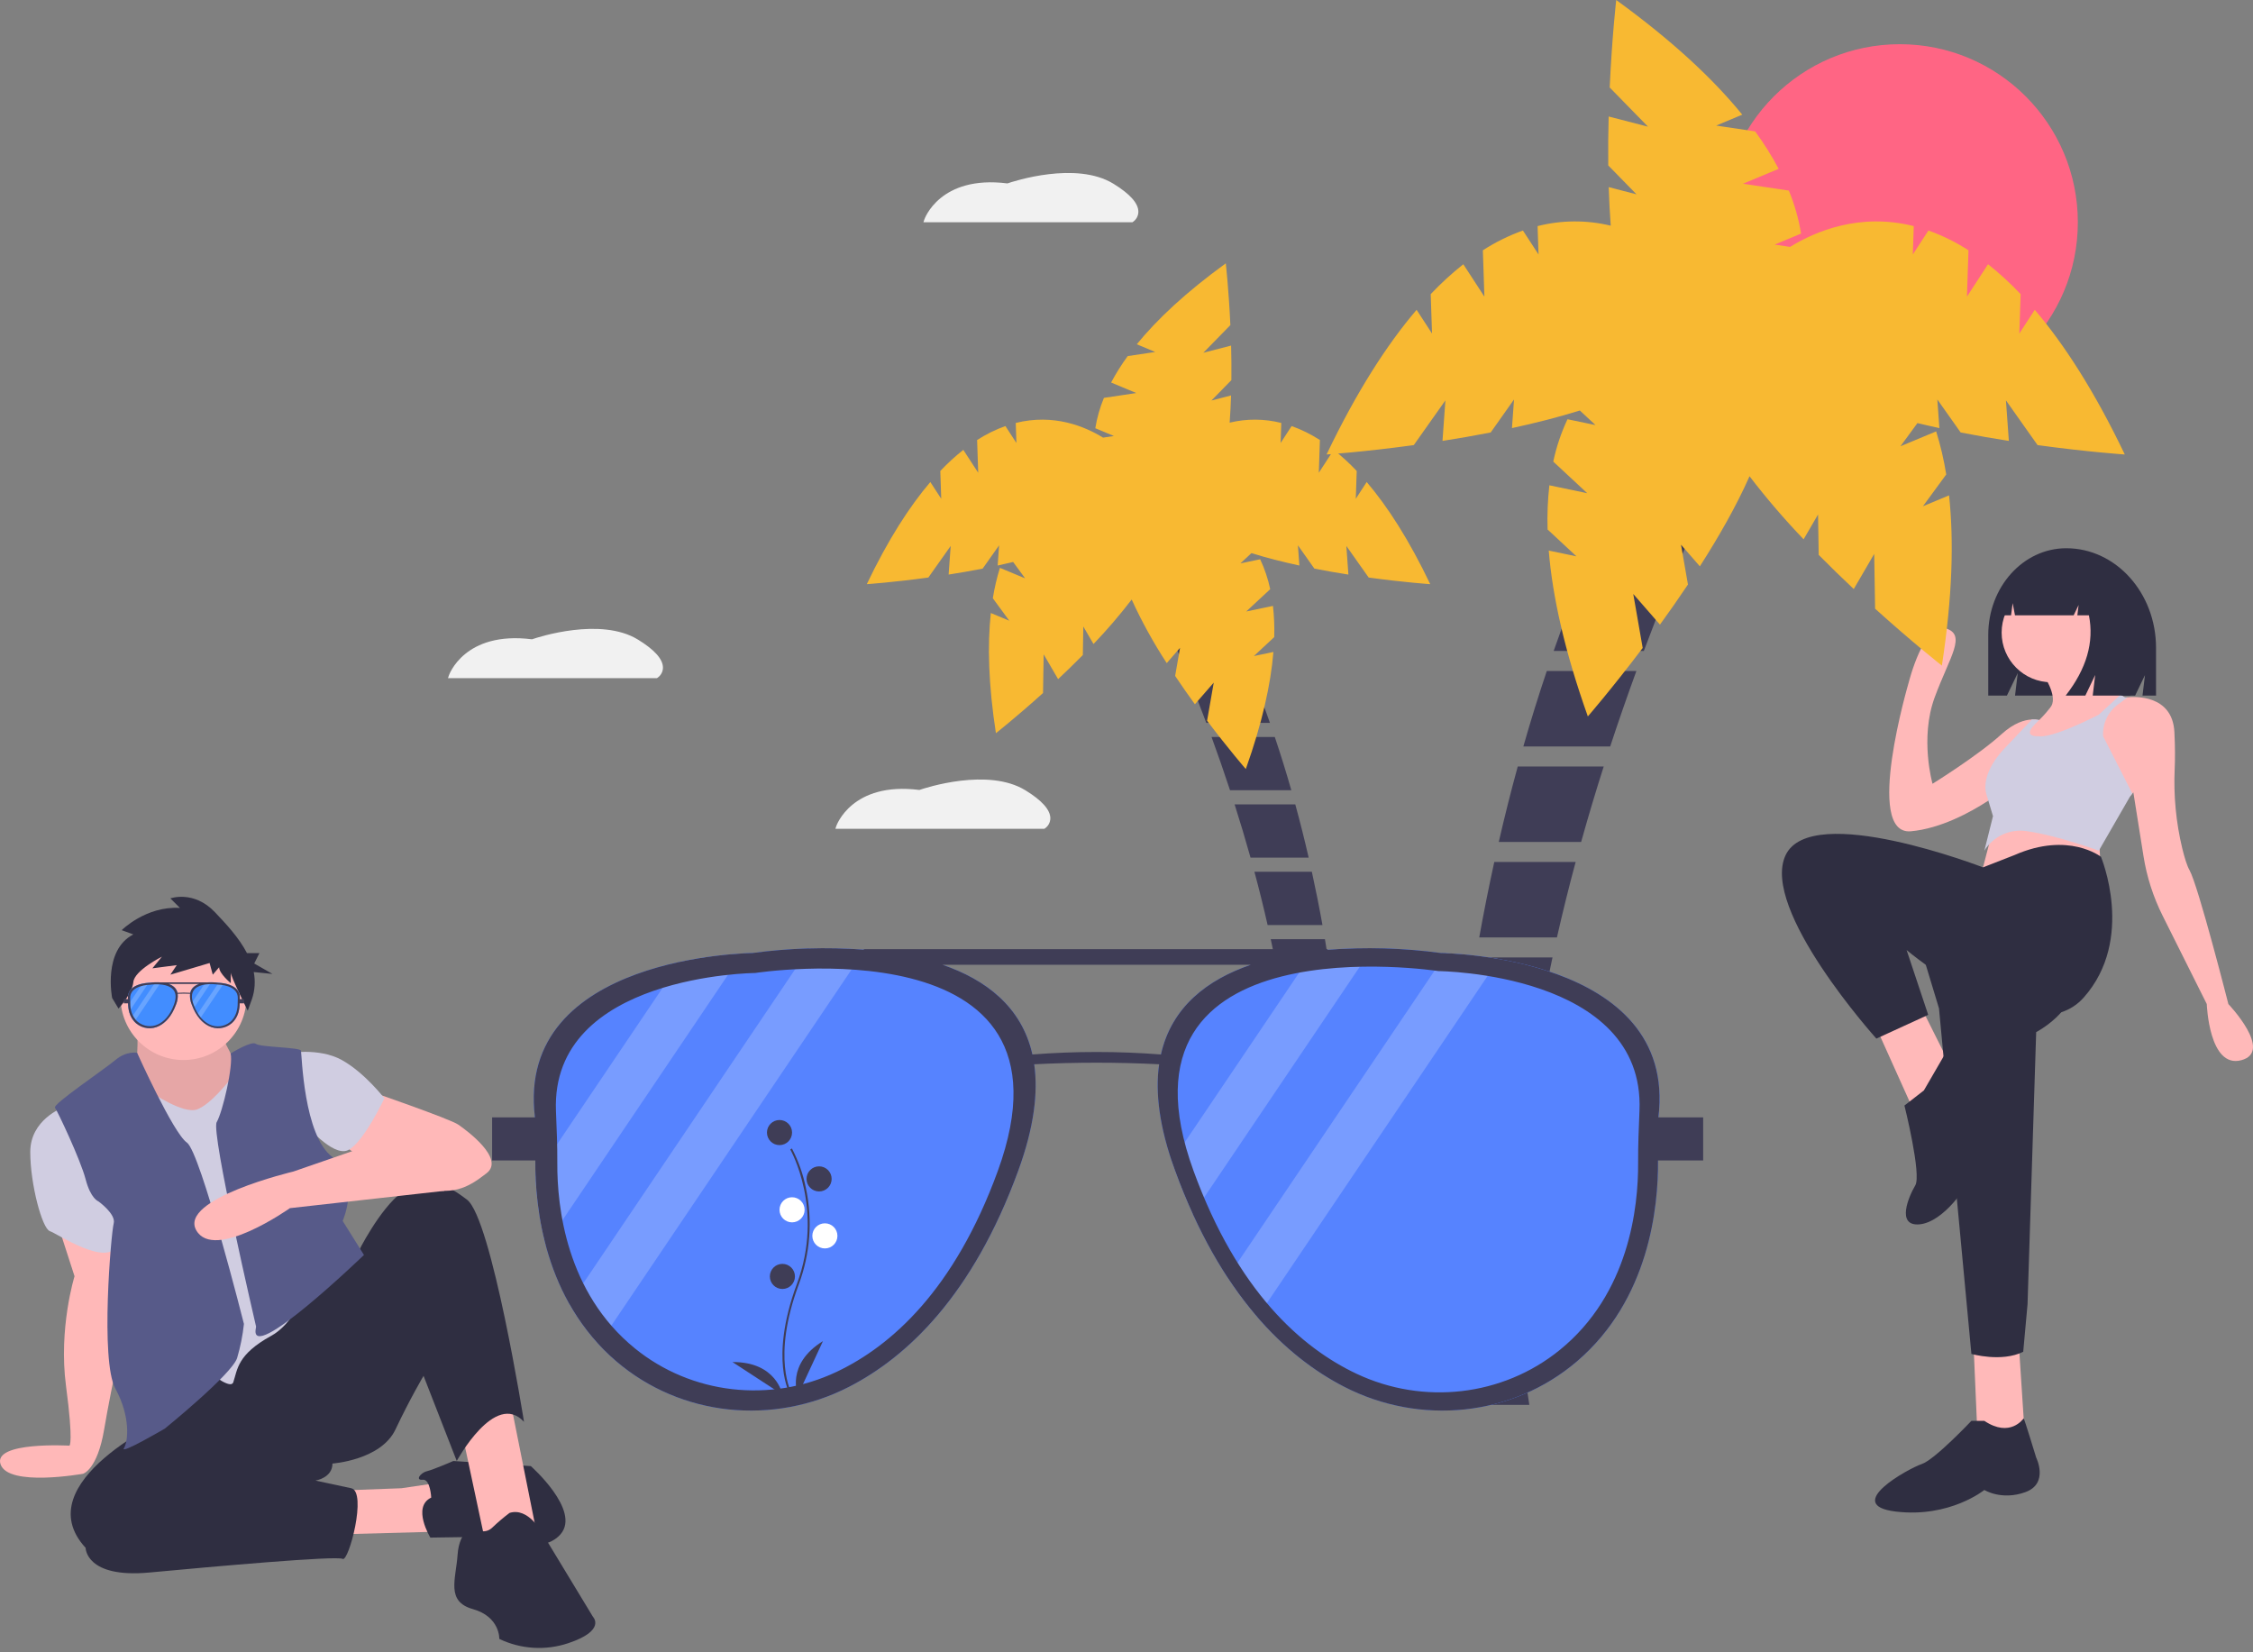 <svg width="240" height="176" viewBox="0 0 240 176" fill="none" xmlns="http://www.w3.org/2000/svg">
<rect x="0" y="0" width="240" height="176" fill="#808080" stroke="none"/>
<g clip-path="url(#clip0)">
<path d="M220.108 58.397C215.518 58.397 211.798 62.526 211.798 67.619V74.09H213.788L214.94 71.692L214.652 74.09H227.445L228.492 71.91L228.23 74.09H229.671V69.009C229.671 63.148 225.389 58.397 220.108 58.397Z" fill="#2F2E41"/>
<path d="M212.302 88.315L210.922 93.606L223.805 93.146L223.574 88.775C223.574 88.775 213.913 86.245 212.302 88.315Z" fill="#FFB9B9"/>
<path d="M199.88 109.48L204.021 118.681L207.931 113.85L204.711 107.409L199.88 109.48Z" fill="#FFB9B9"/>
<path d="M210.232 143.296L210.692 153.878H215.753L215.063 143.296H210.232Z" fill="#FFB9B9"/>
<path d="M204.251 99.819L206.551 107.41L210.002 144.217C210.002 144.217 213.222 145.137 215.523 143.987L215.983 138.926L216.903 109.941C216.903 109.941 221.274 107.64 220.814 104.42C220.354 101.199 219.204 96.828 219.204 96.828L204.251 99.819Z" fill="#2F2E41"/>
<path d="M211.382 151.347H210.002C210.002 151.347 206.091 155.488 204.711 155.948C203.331 156.408 196.199 160.319 201.95 161.009C207.701 161.699 211.382 158.709 211.382 158.709C211.382 158.709 213.222 159.859 215.753 158.939C218.283 158.019 216.903 155.258 216.903 155.258C216.903 155.258 215.619 151.051 215.571 151.084C215.523 151.117 214.143 153.188 211.382 151.347Z" fill="#2F2E41"/>
<path d="M218.514 72.673C221.436 72.673 223.805 70.304 223.805 67.382C223.805 64.46 221.436 62.091 218.514 62.091C215.591 62.091 213.223 64.46 213.223 67.382C213.223 70.304 215.591 72.673 218.514 72.673Z" fill="#FFB9B9"/>
<path d="M226.335 74.284L223.901 76.313L223.574 76.584L223.344 79.345H214.373C214.373 79.345 215.597 78.284 216.733 77.187C216.756 77.162 216.781 77.134 216.809 77.109C216.963 76.959 217.101 76.821 217.225 76.697C217.292 76.628 217.356 76.563 217.414 76.504C217.508 76.405 217.6 76.31 217.692 76.216C217.693 76.215 217.694 76.213 217.695 76.211C217.93 75.965 218.151 75.705 218.357 75.434L218.359 75.431C218.415 75.358 218.466 75.282 218.514 75.204C219.204 74.054 217.593 71.753 217.593 71.753L222.654 69.223C222.831 71.716 224.941 73.382 225.884 74.008C226.16 74.189 226.335 74.284 226.335 74.284Z" fill="#FFB9B9"/>
<path d="M238.757 112.931C235.307 113.851 235.077 106.95 235.077 106.95L230.367 97.53C229.372 95.54 228.688 93.409 228.338 91.211L227.255 84.405L226.926 84.799V84.801L226.335 85.096L222.742 79.344L221.734 77.734V75.894L225.185 74.283H226.565C226.565 74.283 226.595 74.279 226.648 74.274C227.283 74.207 231.414 73.931 231.626 77.964C231.709 79.547 231.702 80.858 231.659 81.887C231.528 84.733 231.798 87.584 232.461 90.355C232.705 91.354 232.971 92.222 233.236 92.687C234.157 94.297 237.377 106.95 237.377 106.95C237.377 106.95 242.208 112.011 238.757 112.931Z" fill="#FFB9B9"/>
<path d="M217.593 76.814L216.721 78.403L216.206 79.344L213.683 83.945C213.683 83.945 212.967 84.529 211.808 85.284C209.88 86.538 206.719 88.258 203.561 88.546C198.5 89.006 203.331 72.673 203.331 72.673C203.331 72.673 204.941 66.232 207.241 66.922C209.542 67.612 207.701 69.912 206.091 74.283C204.481 78.654 205.861 83.485 205.861 83.485C205.861 83.485 210.692 80.494 213.222 78.194C214.541 76.996 215.672 76.671 216.452 76.637H216.455C216.713 76.622 216.972 76.642 217.225 76.696C217.352 76.722 217.475 76.761 217.593 76.814Z" fill="#FFB9B9"/>
<path d="M218.357 75.434C218.348 75.459 218.24 75.664 217.414 76.503C217.751 76.167 218.066 75.81 218.357 75.434Z" fill="#D0CDE1"/>
<path d="M227.14 84.52L226.926 84.8L223.575 90.616C223.575 90.616 219.204 89.006 215.983 88.546C215.098 88.393 214.188 88.508 213.369 88.875C212.549 89.243 211.859 89.847 211.384 90.609L212.302 86.935L211.808 85.284C211.75 85.09 211.684 84.876 211.612 84.635C210.922 82.334 213.453 79.804 213.453 79.804L216.452 76.636H216.455C216.713 76.622 216.972 76.642 217.225 76.696C217.101 76.82 216.963 76.958 216.809 77.108C216.781 77.133 216.756 77.161 216.733 77.186C215.852 78.085 216.31 78.336 216.721 78.403C216.858 78.424 216.996 78.431 217.133 78.424C218.093 78.562 220.193 77.72 221.734 77.016C222.783 76.537 223.574 76.123 223.574 76.123L225.583 74.283L225.884 74.007C226.16 74.189 226.335 74.283 226.335 74.283H226.565C226.565 74.283 226.595 74.278 226.648 74.274L225.6 75.051C225.079 75.438 224.662 75.949 224.389 76.538C224.115 77.127 223.994 77.775 224.035 78.424L227.14 84.52Z" fill="#D0CDE1"/>
<path d="M214.603 91.076L211.24 92.39C211.24 92.39 192.979 85.325 190.218 91.076C187.458 96.827 199.88 110.63 199.88 110.63L205.401 108.099L203.101 101.198C203.101 101.198 216.443 112.47 221.964 106.259C227.485 100.048 223.805 91.266 223.805 91.266C223.805 91.266 220.354 88.546 214.603 91.076Z" fill="#2F2E41"/>
<path d="M204.941 116.151L202.87 117.761C202.87 117.761 204.711 125.123 204.021 126.273C203.331 127.423 201.95 130.644 204.481 130.414C207.011 130.184 209.772 126.273 210.002 124.893C210.232 123.512 211.842 119.372 211.842 119.372C211.842 119.372 214.603 112.93 212.532 112.7C210.462 112.47 207.164 112.316 207.164 112.316L204.941 116.151Z" fill="#2F2E41"/>
<path d="M222.47 60.938C222.07 60.401 221.552 59.963 220.956 59.658C220.359 59.354 219.701 59.191 219.031 59.183H218.868C215.723 59.183 213.173 62.029 213.173 65.54V65.54H214.227L214.397 64.245L214.646 65.54H220.898L221.422 64.444L221.291 65.54H222.52C223.094 68.391 222.27 71.241 220.047 74.091H222.142L223.189 71.898L222.927 74.091H226.921L227.707 69.048C227.707 65.272 225.512 62.07 222.47 60.938Z" fill="#2F2E41"/>
<path d="M202.375 42.639C212.85 42.639 221.341 34.148 221.341 23.674C221.341 13.199 212.85 4.708 202.375 4.708C191.901 4.708 183.41 13.199 183.41 23.674C183.41 34.148 191.901 42.639 202.375 42.639Z" fill="#FF6584"/>
<path d="M155.7 112.157C155.35 114.948 155.062 117.634 154.827 120.196H162.447C162.724 117.503 163.072 114.824 163.49 112.157H155.7Z" fill="#3F3D56"/>
<path d="M161.932 140.54C161.768 137.873 161.702 135.194 161.734 132.501H154.01C153.884 135.581 153.835 138.285 153.826 140.54H161.932Z" fill="#3F3D56"/>
<path d="M175.107 69.339C181.459 52.417 187.682 41.04 187.682 41.04L181.202 37.185C174.454 47.359 169.355 58.358 165.504 69.339H175.107Z" fill="#3F3D56"/>
<path d="M154.641 122.329C154.403 125.195 154.23 127.886 154.106 130.368H161.774C161.848 127.688 162.004 125.009 162.243 122.329H154.641Z" fill="#3F3D56"/>
<path d="M157.202 101.986C156.734 104.737 156.328 107.422 155.978 110.025H163.836C164.292 107.318 164.807 104.638 165.38 101.986H157.202Z" fill="#3F3D56"/>
<path d="M164.772 71.473C163.868 74.161 163.036 76.84 162.275 79.511H171.526C172.441 76.728 173.378 74.043 174.317 71.473H164.772Z" fill="#3F3D56"/>
<path d="M159.178 91.814C158.581 94.539 158.047 97.218 157.576 99.853H165.852C166.47 97.128 167.134 94.449 167.846 91.814H159.178Z" fill="#3F3D56"/>
<path d="M153.829 142.672C153.854 146.136 153.969 148.086 153.969 148.086L153.887 149.644H162.91C162.549 147.34 162.273 145.016 162.084 142.672H153.829Z" fill="#3F3D56"/>
<path d="M161.678 81.644C160.938 84.348 160.264 87.028 159.657 89.682H168.431C169.199 86.934 170.001 84.255 170.836 81.644H161.678Z" fill="#3F3D56"/>
<path d="M226.343 48.411C223.131 41.698 219.901 36.691 216.752 33.001L215.107 35.527L215.247 31.33C214.167 30.188 213.007 29.123 211.775 28.146L209.528 31.599L209.693 26.662C208.355 25.797 206.923 25.09 205.424 24.554L203.762 27.108L203.862 24.084C198.128 22.645 193.416 24.616 190.686 26.299L189.047 26.054L191.858 24.88C191.602 23.309 191.165 21.772 190.556 20.301L185.67 19.572L189.471 17.985C188.732 16.597 187.895 15.264 186.966 13.995L182.812 13.376L185.594 12.214C182.533 8.451 178.19 4.37 172.167 0C172.167 0 171.721 3.892 171.473 9.32L175.553 13.493L171.361 12.409C171.317 14.076 171.298 15.831 171.319 17.621L174.328 20.699L171.368 19.933C171.411 21.302 171.481 22.678 171.583 24.039C169.02 23.42 166.346 23.435 163.791 24.084L163.892 27.108L162.23 24.554C160.73 25.09 159.298 25.797 157.961 26.662L158.125 31.599L155.878 28.146C154.646 29.123 153.486 30.188 152.406 31.33L152.546 35.527L150.902 33.001C147.753 36.691 144.522 41.698 141.311 48.411C141.311 48.411 145.219 48.147 150.602 47.412L153.971 42.647L153.661 46.965C155.309 46.707 157.038 46.409 158.795 46.066L161.28 42.551L161.061 45.6C163.512 45.071 165.97 44.45 168.292 43.727L169.96 45.278L166.977 44.656C166.3 46.097 165.791 47.611 165.461 49.169L169.079 52.534L165.046 51.693C164.87 53.255 164.807 54.828 164.856 56.4L167.93 59.26L164.979 58.645C165.375 63.48 166.648 69.301 169.144 76.312C169.144 76.312 171.713 73.354 174.987 69.019L173.983 63.27L176.827 66.534C177.806 65.184 178.814 63.748 179.809 62.26L179.069 58.02L181.077 60.325C183.093 57.177 184.979 53.875 186.368 50.73C188.163 53.072 190.086 55.314 192.129 57.445L193.667 54.803L193.737 59.106C194.995 60.381 196.256 61.602 197.471 62.743L199.649 59.002L199.745 64.837C203.777 68.479 206.857 70.9 206.857 70.9C207.989 63.545 208.143 57.588 207.623 52.765L204.84 53.925L207.322 50.538C207.074 48.985 206.716 47.452 206.249 45.95L202.446 47.535L204.255 45.066C205.032 45.254 205.811 45.432 206.592 45.6L206.374 42.551L208.858 46.066C210.615 46.409 212.345 46.707 213.992 46.965L213.682 42.647L217.051 47.412C222.434 48.147 226.343 48.411 226.343 48.411Z" fill="#F8B932"/>
<path d="M142.199 107.221C142.447 109.191 142.649 111.087 142.815 112.895H137.437C137.241 110.994 136.996 109.103 136.701 107.221H142.199Z" fill="#3F3D56"/>
<path d="M137.8 127.254C137.916 125.372 137.962 123.481 137.94 121.58H143.392C143.481 123.754 143.516 125.663 143.522 127.254H137.8Z" fill="#3F3D56"/>
<path d="M128.5 76.996C124.016 65.051 119.624 57.02 119.624 57.02L124.198 54.299C128.961 61.481 132.561 69.245 135.279 76.996H128.5Z" fill="#3F3D56"/>
<path d="M142.947 114.4C143.115 116.423 143.237 118.323 143.324 120.075H137.912C137.859 118.183 137.749 116.292 137.58 114.4H142.947Z" fill="#3F3D56"/>
<path d="M141.139 100.041C141.47 101.982 141.756 103.878 142.003 105.715H136.456C136.134 103.804 135.771 101.913 135.366 100.041H141.139Z" fill="#3F3D56"/>
<path d="M135.796 78.501C136.434 80.398 137.021 82.29 137.558 84.175H131.028C130.382 82.211 129.721 80.315 129.058 78.501H135.796Z" fill="#3F3D56"/>
<path d="M139.744 92.86C140.166 94.783 140.543 96.675 140.875 98.535H135.033C134.597 96.611 134.128 94.72 133.626 92.86H139.744Z" fill="#3F3D56"/>
<path d="M143.52 128.761C143.502 131.206 143.421 132.582 143.421 132.582L143.479 133.682H137.11C137.365 132.056 137.559 130.415 137.693 128.761H143.52Z" fill="#3F3D56"/>
<path d="M137.979 85.681C138.502 87.59 138.977 89.481 139.406 91.355H133.213C132.67 89.415 132.104 87.524 131.515 85.681H137.979Z" fill="#3F3D56"/>
<path d="M92.334 62.224C94.601 57.485 96.881 53.95 99.104 51.345L100.265 53.129L100.166 50.166C100.928 49.36 101.747 48.608 102.617 47.919L104.203 50.356L104.087 46.871C105.031 46.26 106.042 45.761 107.1 45.383L108.273 47.186L108.202 45.051C112.25 44.035 115.576 45.427 117.503 46.615L118.66 46.442L116.676 45.613C116.857 44.504 117.165 43.419 117.595 42.381L121.044 41.866L118.361 40.746C118.882 39.766 119.473 38.825 120.129 37.93L123.061 37.492L121.097 36.672C123.258 34.016 126.324 31.136 130.576 28.051C130.576 28.051 130.89 30.798 131.065 34.629L128.186 37.575L131.144 36.81C131.175 37.987 131.188 39.225 131.174 40.489L129.05 42.662L131.139 42.121C131.109 43.088 131.06 44.059 130.988 45.02C132.796 44.583 134.684 44.593 136.488 45.051L136.417 47.185L137.59 45.383C138.648 45.761 139.659 46.26 140.603 46.871L140.487 50.356L142.073 47.919C142.943 48.608 143.762 49.36 144.524 50.166L144.425 53.129L145.586 51.345C147.809 53.95 150.089 57.485 152.356 62.224C152.356 62.224 149.597 62.037 145.797 61.518L143.419 58.154L143.638 61.203C142.475 61.021 141.255 60.81 140.014 60.568L138.26 58.087L138.415 60.239C136.685 59.865 134.95 59.427 133.31 58.917L132.133 60.012L134.239 59.573C134.717 60.59 135.076 61.659 135.309 62.758L132.755 65.134L135.602 64.54C135.726 65.643 135.771 66.753 135.736 67.863L133.566 69.882L135.649 69.447C135.37 72.86 134.471 76.969 132.709 81.918C132.709 81.918 130.896 79.83 128.585 76.77L129.293 72.712L127.286 75.016C126.595 74.063 125.884 73.049 125.181 71.999L125.703 69.006L124.286 70.633C122.873 68.472 121.625 66.208 120.551 63.86C119.284 65.514 117.926 67.096 116.485 68.6L115.399 66.735L115.349 69.773C114.461 70.672 113.572 71.534 112.714 72.34L111.176 69.699L111.108 73.818C108.263 76.389 106.089 78.098 106.089 78.098C105.289 72.906 105.18 68.701 105.548 65.297L107.512 66.116L105.76 63.724C105.935 62.628 106.188 61.546 106.517 60.486L109.202 61.605L107.925 59.862C107.377 59.995 106.827 60.12 106.275 60.239L106.43 58.087L104.676 60.568C103.435 60.81 102.215 61.021 101.052 61.203L101.271 58.154L98.892 61.518C95.093 62.037 92.334 62.224 92.334 62.224Z" fill="#F8B932"/>
<path d="M176.428 120.481C176.428 120.481 178.648 135.893 167.991 145.005C161.095 150.901 151.262 151.866 143.193 147.716C140.196 146.176 136.998 143.835 133.945 140.303C132.792 138.965 131.73 137.551 130.765 136.072C129.364 133.92 128.128 131.665 127.07 129.326C126.403 127.869 125.766 126.31 125.159 124.649C125.042 124.33 124.933 124.017 124.829 123.707C119.296 107.261 130.058 102.463 139.937 101.313C142.01 101.08 144.095 100.975 146.181 100.998C148.63 101.01 151.076 101.183 153.503 101.515C153.503 101.515 153.705 101.517 154.07 101.532C155.952 101.619 157.827 101.827 159.682 102.155C167.314 103.495 178.996 107.647 176.428 120.481Z" fill="#5683FF"/>
<path d="M108.486 124.65C103.621 138.003 96.617 144.547 90.452 147.717C82.382 151.867 72.549 150.902 65.653 145.006C64.992 144.441 64.366 143.838 63.777 143.199C62.569 141.891 61.519 140.446 60.649 138.893C59.548 136.917 58.701 134.81 58.129 132.622C57.5 130.222 57.139 127.759 57.051 125.279C56.975 123.678 57.031 122.074 57.216 120.482C54.813 108.467 64.896 104.063 72.455 102.45C74.641 101.987 76.859 101.688 79.089 101.556C79.758 101.518 80.141 101.516 80.141 101.516C84.118 100.98 88.139 100.86 92.14 101.16C102.579 102.002 115.082 106.545 108.486 124.65Z" fill="#5683FF"/>
<path opacity="0.2" d="M79.089 101.556L58.129 132.622C57.5 130.221 57.139 127.759 57.051 125.279L72.455 102.45C74.641 101.987 76.859 101.688 79.089 101.556Z" fill="white"/>
<path opacity="0.2" d="M92.14 101.159L63.777 143.198C62.569 141.891 61.519 140.445 60.649 138.892L86.2 101.022C88.181 100.96 90.164 101.006 92.14 101.159Z" fill="white"/>
<path opacity="0.2" d="M146.181 100.999L127.07 129.327C126.403 127.87 125.766 126.311 125.159 124.65C125.042 124.331 124.934 124.018 124.829 123.708L139.937 101.314C142.01 101.081 144.095 100.976 146.181 100.999Z" fill="white"/>
<path opacity="0.2" d="M159.682 102.155L133.945 140.303C132.792 138.965 131.73 137.552 130.765 136.072L154.07 101.532C155.952 101.619 157.827 101.828 159.682 102.155Z" fill="white"/>
<path d="M181.43 119.022H176.66C178.771 101.716 153.503 101.516 153.503 101.516C149.497 100.976 145.445 100.859 141.415 101.167V101.099H92.021V101.151C88.059 100.863 84.078 100.985 80.141 101.516C80.141 101.516 54.873 101.716 56.984 119.022H52.423V123.607H57.026C56.98 128.588 57.968 138.434 65.653 145.005C72.549 150.901 82.382 151.866 90.452 147.716C96.617 144.546 103.621 138.002 108.486 124.649C110.152 120.075 110.599 116.366 110.168 113.364C114.601 113.141 119.043 113.141 123.476 113.364C123.045 116.366 123.492 120.075 125.159 124.649C130.023 138.002 137.028 144.546 143.192 147.716C151.262 151.866 161.095 150.901 167.991 145.005C175.676 138.434 176.664 128.588 176.618 123.607H181.43V119.022ZM106.289 124.735C101.66 137.442 94.907 143.386 89.116 146.128C82.069 149.465 73.672 148.537 67.624 143.621C60.313 137.677 59.34 128.542 59.367 123.886C59.38 122.036 59.296 120.189 59.223 118.341C58.646 103.812 80.446 103.641 80.446 103.641C80.446 103.641 115.982 98.131 106.289 124.735ZM123.668 112.321C119.111 111.967 114.533 111.967 109.976 112.321C108.832 107.217 104.979 104.341 100.402 102.766H133.242C128.665 104.341 124.812 107.217 123.668 112.321H123.668ZM174.646 118.274C174.571 120.139 174.488 122.005 174.5 123.87C174.529 128.569 173.546 137.79 166.168 143.786C160.066 148.748 151.596 149.686 144.487 146.322C138.639 143.556 131.819 137.558 127.145 124.726C117.364 97.877 153.228 103.439 153.228 103.439C153.228 103.439 175.228 103.61 174.646 118.274Z" fill="#3F3D56"/>
<path d="M84.183 148.564C84.159 148.525 83.603 147.596 83.41 145.666C83.233 143.896 83.347 140.912 84.894 136.749C87.826 128.864 84.219 122.502 84.182 122.438L84.36 122.335C85.054 123.664 85.556 125.086 85.85 126.556C86.576 129.981 86.312 133.542 85.087 136.821C82.16 144.693 84.336 148.42 84.359 148.456L84.183 148.564Z" fill="#3F3D56"/>
<path d="M83.037 121.975C83.775 121.975 84.374 121.376 84.374 120.638C84.374 119.899 83.775 119.301 83.037 119.301C82.298 119.301 81.7 119.899 81.7 120.638C81.7 121.376 82.298 121.975 83.037 121.975Z" fill="#3F3D56"/>
<path d="M87.253 126.911C87.992 126.911 88.591 126.313 88.591 125.574C88.591 124.836 87.992 124.237 87.253 124.237C86.515 124.237 85.916 124.836 85.916 125.574C85.916 126.313 86.515 126.911 87.253 126.911Z" fill="#3F3D56"/>
<path d="M84.374 130.203C85.112 130.203 85.711 129.605 85.711 128.866C85.711 128.128 85.112 127.529 84.374 127.529C83.635 127.529 83.037 128.128 83.037 128.866C83.037 129.605 83.635 130.203 84.374 130.203Z" fill="white"/>
<path d="M87.871 132.98C88.609 132.98 89.207 132.381 89.207 131.643C89.207 130.904 88.609 130.306 87.871 130.306C87.132 130.306 86.534 130.904 86.534 131.643C86.534 132.381 87.132 132.98 87.871 132.98Z" fill="white"/>
<path d="M83.345 137.299C84.084 137.299 84.682 136.7 84.682 135.962C84.682 135.224 84.084 134.625 83.345 134.625C82.607 134.625 82.008 135.224 82.008 135.962C82.008 136.7 82.607 137.299 83.345 137.299Z" fill="#3F3D56"/>
<path d="M84.991 148.613C84.991 148.613 83.654 145.322 87.665 142.854L84.991 148.613Z" fill="#3F3D56"/>
<path d="M83.346 148.553C83.346 148.553 82.738 145.053 78.028 145.083L83.346 148.553Z" fill="#3F3D56"/>
<path d="M70.621 71.116C70.619 71.332 70.564 71.543 70.461 71.732C70.358 71.922 70.211 72.083 70.031 72.202L69.981 72.234H47.723L47.813 71.96C47.827 71.913 49.457 67.184 56.67 68.097C57.35 67.863 63.99 65.696 67.964 68.132C69.727 69.212 70.621 70.216 70.621 71.116Z" fill="#F1F1F1"/>
<path d="M111.887 87.164C111.884 87.38 111.829 87.591 111.726 87.78C111.624 87.969 111.476 88.131 111.297 88.25L111.247 88.281H88.989L89.078 88.008C89.093 87.96 90.723 83.232 97.936 84.144C98.615 83.911 105.255 81.743 109.23 84.18C110.993 85.259 111.887 86.264 111.887 87.164Z" fill="#F1F1F1"/>
<path d="M121.265 22.557C121.263 22.772 121.208 22.984 121.105 23.173C121.002 23.362 120.855 23.523 120.676 23.643L120.626 23.674H98.367L98.457 23.401C98.471 23.353 100.101 18.624 107.314 19.537C107.994 19.304 114.634 17.136 118.608 19.572C120.371 20.652 121.265 21.657 121.265 22.557Z" fill="#F1F1F1"/>
<path d="M6.035 130.05L7.94 135.944C7.94 135.944 6.217 141.476 7.033 147.642C7.849 153.808 7.396 153.989 7.396 153.989C7.396 153.989 -0.759 153.52 0.057 155.968C0.874 158.417 8.847 156.982 8.847 156.982C8.847 156.982 10.378 156.57 11.103 152.217C11.829 147.864 13.653 139.481 13.653 139.481L11.938 131.566L6.035 130.05Z" fill="#FFB8B8"/>
<path d="M6.67 117.99C6.67 117.99 3.224 119.26 3.224 122.706C3.224 126.151 4.494 130.867 5.31 131.139C6.126 131.411 11.567 135.129 12.564 132.499C13.562 129.869 6.67 117.99 6.67 117.99Z" fill="#D0CDE1"/>
<path d="M35.507 158.796L42.761 158.524L48.293 157.708L46.66 163.149L33.24 163.512L35.507 158.796Z" fill="#FFB8B8"/>
<path d="M45.935 159.521C45.935 159.521 45.844 157.526 45.028 157.617C44.212 157.708 44.756 156.892 45.481 156.71C46.207 156.529 48.293 155.622 48.293 155.622L56.544 156.166C56.544 156.166 61.895 160.882 59.718 163.421C57.542 165.96 51.92 163.693 51.92 163.693L45.844 163.783C45.844 163.783 43.849 160.519 45.935 159.521Z" fill="#2F2E41"/>
<path d="M49.2 152.539L51.829 164.871L57.27 163.783L54.187 148.367L50.922 146.645L49.2 152.539Z" fill="#FFB8B8"/>
<path d="M17.915 150.997C17.915 150.997 2.68 157.889 9.119 164.871C9.119 164.871 9.119 168.135 15.92 167.501C22.721 166.866 35.869 165.687 36.504 166.05C37.139 166.413 39.134 158.886 37.411 158.523C35.688 158.161 33.602 157.707 33.602 157.707C33.602 157.707 35.416 157.435 35.416 155.894C35.416 155.894 40.585 155.531 42.126 152.266C43.668 149.002 45.119 146.554 45.119 146.554L48.655 155.622C48.655 155.622 52.736 148.095 55.819 151.45C55.819 151.45 52.373 129.778 49.743 127.783C47.114 125.788 45.3 125.153 42.852 126.967C40.404 128.78 38.136 133.405 38.136 133.405L17.915 150.997Z" fill="#2F2E41"/>
<path d="M54.278 161.154C53.644 161.632 53.038 162.147 52.464 162.695C51.739 163.421 50.741 163.058 50.65 162.695C50.56 162.332 48.927 162.967 48.746 165.597C48.565 168.227 47.477 170.584 50.378 171.401C53.28 172.217 53.189 174.574 53.189 174.574C55.485 175.676 58.12 175.838 60.535 175.028C64.615 173.668 63.164 172.217 63.164 172.217L57.723 163.239C57.723 163.239 56.273 160.519 54.278 161.154Z" fill="#2F2E41"/>
<path d="M39.225 116.177C39.225 116.177 47.93 119.169 48.837 119.804C49.743 120.439 53.824 123.431 51.829 124.973C49.834 126.514 48.202 127.512 44.303 126.333C40.403 125.154 36.051 121.527 36.051 121.527L39.225 116.177Z" fill="#FFB8B8"/>
<path d="M30.519 112.186C30.519 112.186 33.965 111.551 36.413 112.911C38.862 114.272 40.947 116.992 40.947 116.992C40.947 116.992 38.681 121.798 37.048 122.524C35.416 123.249 32.423 119.622 32.423 119.622L30.519 112.186Z" fill="#D0CDE1"/>
<path d="M14.65 109.556C14.65 109.556 14.741 113.093 14.378 113.456C14.015 113.818 18.731 124.519 23.899 119.803C29.068 115.088 25.078 113.184 25.078 113.184C25.078 113.184 23.174 109.647 23.265 109.284C23.355 108.922 14.832 109.284 14.832 109.284L14.65 109.556Z" fill="#FFB8B8"/>
<path opacity="0.1" d="M14.65 109.556C14.65 109.556 14.741 113.093 14.378 113.456C14.015 113.818 18.731 124.519 23.899 119.803C29.068 115.088 25.078 113.184 25.078 113.184C25.078 113.184 23.174 109.647 23.265 109.284C23.355 108.922 14.832 109.284 14.832 109.284L14.65 109.556Z" fill="black"/>
<path d="M16.101 116.358C16.101 116.358 19.547 118.715 20.998 118.171C22.449 117.627 24.262 115.27 24.444 115.088C24.625 114.907 33.874 133.496 33.874 133.496C33.874 133.496 32.514 140.297 28.887 142.292C25.26 144.287 25.305 145.874 24.852 147.234C24.398 148.595 18.549 142.927 18.549 142.927L14.832 127.149V117.537L16.101 116.358Z" fill="#D0CDE1"/>
<path d="M14.605 112.14C14.605 112.14 13.471 111.914 12.292 112.911C11.114 113.909 5.582 117.626 5.854 117.989C6.126 118.352 8.574 123.521 9.119 125.606C9.663 127.692 10.479 127.964 10.479 127.964C10.479 127.964 12.383 129.324 12.111 130.322C11.839 131.319 10.66 144.921 12.292 147.914C13.925 150.906 13.653 153.536 13.199 154.261C12.746 154.987 17.552 152.176 17.552 152.176C17.552 152.176 24.716 146.372 25.26 144.649C25.611 143.465 25.854 142.251 25.985 141.022C25.985 141.022 21.36 122.705 19.91 121.707C18.459 120.71 14.605 112.14 14.605 112.14Z" fill="#575A89"/>
<path d="M24.567 112.212C24.567 112.212 26.801 110.826 27.255 111.188C27.708 111.551 31.97 111.551 32.061 111.914C32.151 112.277 32.333 120.982 35.416 123.249C38.499 125.516 36.504 130.05 36.504 130.05L38.771 133.677C38.771 133.677 26.439 145.555 27.255 141.476C27.3 141.249 27.255 141.204 27.255 141.204C27.255 141.204 22.449 120.619 23.083 119.531C23.718 118.443 24.872 113.508 24.567 112.212Z" fill="#575A89"/>
<path d="M43.577 120.529L31.245 124.791C31.245 124.791 19.003 127.693 20.907 131.048C22.811 134.403 30.882 128.691 30.882 128.691L47.305 126.85C47.305 126.85 53.824 121.345 43.577 120.529Z" fill="#FFB8B8"/>
<path d="M19.547 112.912C23.253 112.912 26.257 109.908 26.257 106.202C26.257 102.496 23.253 99.491 19.547 99.491C15.841 99.491 12.836 102.496 12.836 106.202C12.836 109.908 15.841 112.912 19.547 112.912Z" fill="#FFB8B8"/>
<path d="M14.203 99.532L12.962 99.08C12.962 99.08 15.557 96.485 19.168 96.711L18.152 95.695C18.152 95.695 20.635 94.792 22.892 97.162C24.078 98.408 25.451 99.872 26.307 101.522H27.636L27.081 102.631L29.023 103.741L27.03 103.541C27.219 104.499 27.154 105.49 26.841 106.415L26.39 107.656C26.39 107.656 24.584 104.046 24.584 103.594V104.723C24.584 104.723 23.343 103.707 23.343 103.03L22.666 103.82L22.328 102.579L18.152 103.82L18.829 102.804L16.234 103.143L17.25 101.902C17.25 101.902 14.316 103.368 14.203 104.61C14.09 105.851 12.623 107.431 12.623 107.431L11.946 106.302C11.946 106.302 10.931 101.224 14.203 99.532Z" fill="#2F2E41"/>
<path d="M25.509 106.565C25.509 106.565 25.73 108.096 24.671 109.001C24.333 109.285 23.919 109.462 23.48 109.51C23.041 109.558 22.598 109.475 22.207 109.27C21.856 109.087 21.544 108.836 21.288 108.534C21.174 108.401 21.069 108.261 20.973 108.114C20.833 107.9 20.711 107.676 20.605 107.443C20.539 107.299 20.476 107.144 20.416 106.979C20.404 106.947 20.393 106.916 20.383 106.885C19.833 105.251 20.902 104.775 21.884 104.66C22.09 104.637 22.297 104.627 22.504 104.629C22.747 104.63 22.99 104.648 23.232 104.681C23.232 104.681 23.252 104.681 23.288 104.682C23.475 104.691 23.661 104.712 23.845 104.744C24.604 104.877 25.764 105.29 25.509 106.565Z" fill="#428DFF"/>
<path d="M18.759 106.98C18.276 108.306 17.58 108.956 16.968 109.271C16.576 109.476 16.133 109.559 15.695 109.511C15.256 109.463 14.842 109.286 14.504 109.002C14.438 108.946 14.376 108.886 14.318 108.822C14.197 108.692 14.093 108.549 14.007 108.395C13.897 108.198 13.813 107.989 13.756 107.772C13.694 107.533 13.658 107.288 13.649 107.042C13.642 106.883 13.647 106.724 13.666 106.565C13.427 105.372 14.429 104.934 15.18 104.774C15.397 104.728 15.617 104.698 15.839 104.685C15.905 104.681 15.943 104.681 15.943 104.681C16.338 104.628 16.738 104.616 17.135 104.646C18.172 104.73 19.415 105.181 18.759 106.98Z" fill="#428DFF"/>
<path opacity="0.2" d="M15.839 104.686L13.757 107.772C13.694 107.533 13.658 107.289 13.649 107.042L15.18 104.774C15.397 104.728 15.617 104.699 15.839 104.686Z" fill="white"/>
<path opacity="0.2" d="M17.135 104.645L14.318 108.822C14.198 108.692 14.093 108.548 14.007 108.394L16.545 104.632C16.742 104.625 16.939 104.63 17.135 104.645Z" fill="white"/>
<path opacity="0.2" d="M22.504 104.629L20.605 107.443C20.539 107.299 20.476 107.144 20.416 106.979C20.404 106.947 20.393 106.916 20.383 106.885L21.884 104.661C22.09 104.637 22.297 104.627 22.504 104.629Z" fill="white"/>
<path opacity="0.2" d="M23.845 104.745L21.288 108.534C21.174 108.401 21.069 108.261 20.973 108.114L23.288 104.683C23.475 104.691 23.661 104.712 23.845 104.745Z" fill="white"/>
<path d="M26.006 106.42H25.532C25.742 104.701 23.232 104.681 23.232 104.681C22.834 104.628 22.431 104.616 22.031 104.647V104.64H17.123V104.645C16.73 104.616 16.334 104.629 15.943 104.681C15.943 104.681 13.433 104.701 13.643 106.42H13.19V106.876H13.647C13.642 107.371 13.741 108.349 14.504 109.002C14.842 109.286 15.256 109.463 15.695 109.511C16.134 109.559 16.576 109.475 16.968 109.271C17.58 108.956 18.276 108.306 18.759 106.979C18.906 106.625 18.963 106.24 18.926 105.858C19.367 105.836 19.808 105.836 20.248 105.858C20.212 106.24 20.269 106.625 20.416 106.979C20.899 108.306 21.595 108.956 22.207 109.271C22.598 109.475 23.041 109.559 23.48 109.511C23.919 109.463 24.333 109.286 24.671 109.002C25.434 108.349 25.533 107.371 25.528 106.876H26.006V106.42ZM18.541 106.988C18.081 108.25 17.41 108.841 16.835 109.113C16.492 109.277 16.109 109.34 15.731 109.296C15.354 109.252 14.996 109.103 14.7 108.864C13.973 108.274 13.877 107.366 13.879 106.904C13.881 106.72 13.872 106.536 13.865 106.353C13.808 104.909 15.973 104.892 15.973 104.892C15.973 104.892 19.504 104.345 18.541 106.988ZM20.268 105.755C19.815 105.72 19.36 105.72 18.907 105.755C18.794 105.248 18.411 104.962 17.956 104.805H21.219C20.764 104.962 20.381 105.248 20.268 105.755ZM25.332 106.346C25.325 106.531 25.316 106.717 25.318 106.902C25.32 107.369 25.223 108.285 24.49 108.881C24.191 109.121 23.83 109.272 23.449 109.317C23.068 109.362 22.682 109.298 22.336 109.133C21.755 108.858 21.077 108.262 20.613 106.987C19.641 104.32 23.204 104.872 23.204 104.872C23.204 104.872 25.39 104.889 25.332 106.346Z" fill="#3F3D56"/>
</g>
<defs>
<clipPath id="clip0">
<rect width="240" height="175.534" fill="white"/>
</clipPath>
</defs>
</svg>
